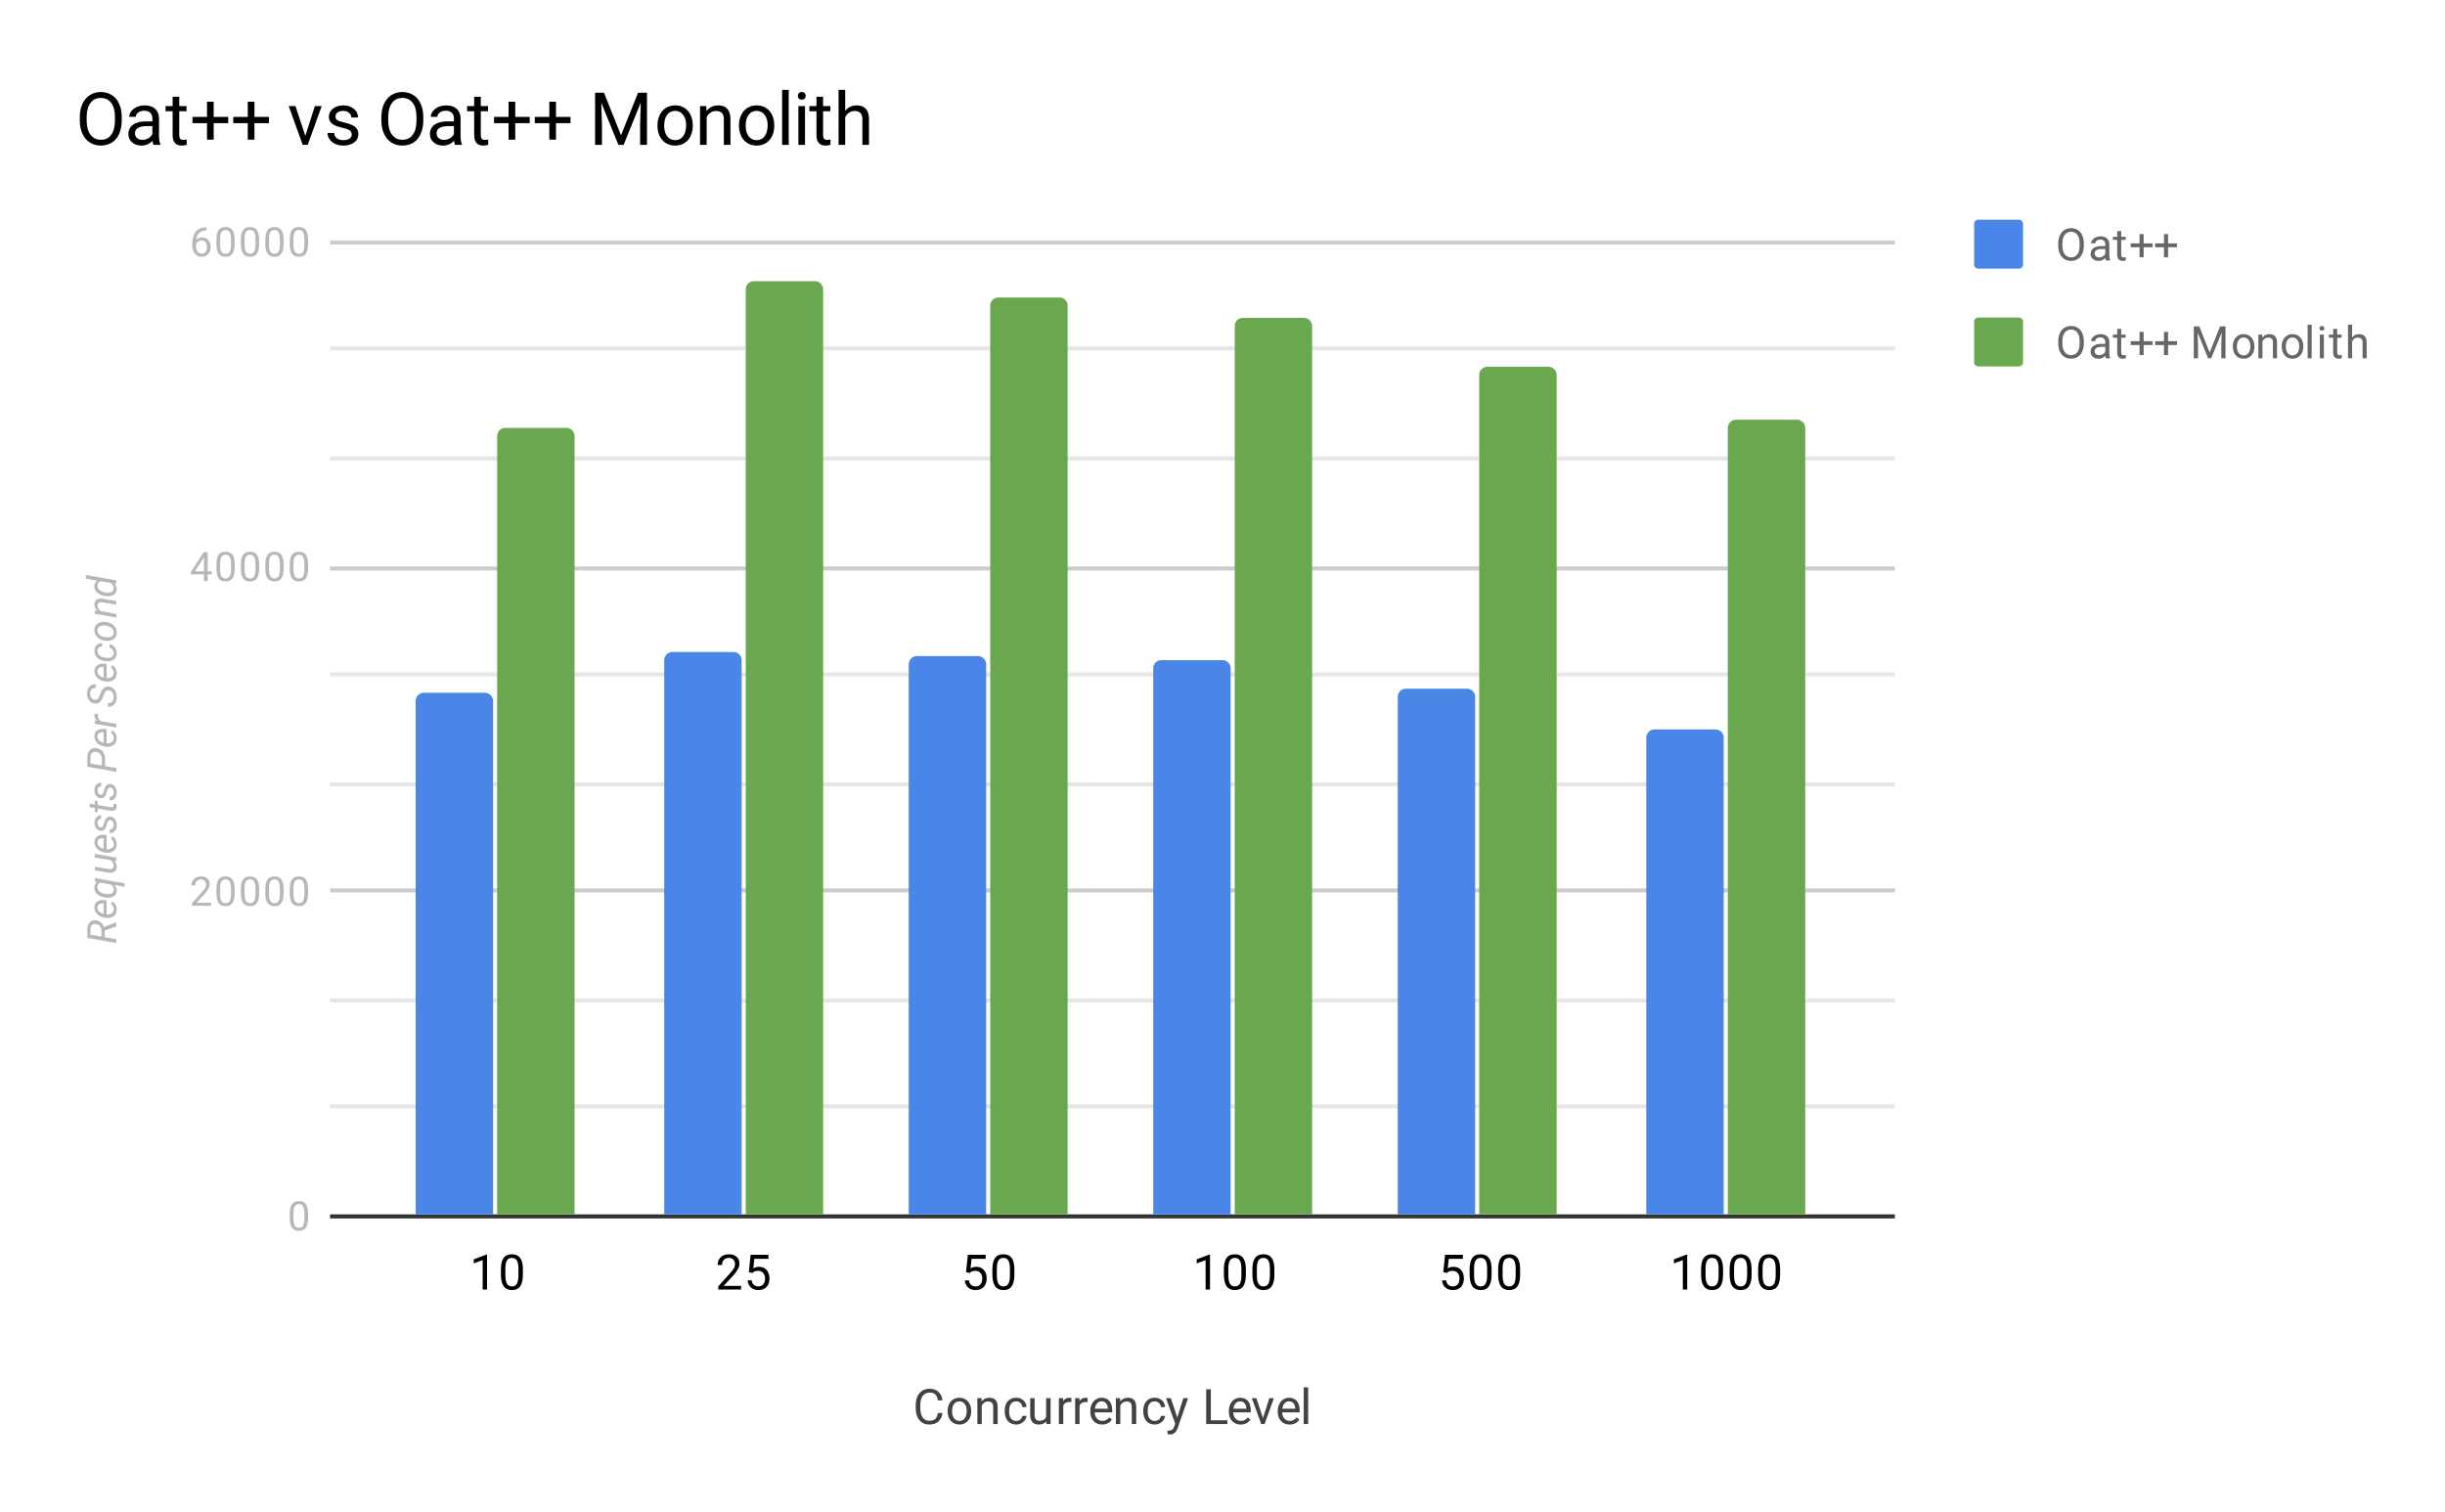 <svg version="1.1" viewBox="0.0 0.0 600.0 371.0" fill="none" stroke="none" stroke-linecap="square" stroke-miterlimit="10" width="600" height="371" xmlns:xlink="http://www.w3.org/1999/xlink" xmlns="http://www.w3.org/2000/svg"><path fill="#ffffff" d="M0 0L600.0 0L600.0 371.0L0 371.0L0 0Z" fill-rule="nonzero"/><path stroke="#333333" stroke-width="1.0" stroke-linecap="butt" d="M81.5 298.5L464.5 298.5" fill-rule="nonzero"/><path stroke="#cccccc" stroke-width="1.0" stroke-linecap="butt" d="M81.5 218.5L464.5 218.5" fill-rule="nonzero"/><path stroke="#cccccc" stroke-width="1.0" stroke-linecap="butt" d="M81.5 139.5L464.5 139.5" fill-rule="nonzero"/><path stroke="#cccccc" stroke-width="1.0" stroke-linecap="butt" d="M81.5 59.5L464.5 59.5" fill-rule="nonzero"/><path stroke="#e6e6e6" stroke-width="1.0" stroke-linecap="butt" d="M81.5 271.5L464.5 271.5" fill-rule="nonzero"/><path stroke="#e6e6e6" stroke-width="1.0" stroke-linecap="butt" d="M81.5 245.5L464.5 245.5" fill-rule="nonzero"/><path stroke="#e6e6e6" stroke-width="1.0" stroke-linecap="butt" d="M81.5 192.5L464.5 192.5" fill-rule="nonzero"/><path stroke="#e6e6e6" stroke-width="1.0" stroke-linecap="butt" d="M81.5 165.5L464.5 165.5" fill-rule="nonzero"/><path stroke="#e6e6e6" stroke-width="1.0" stroke-linecap="butt" d="M81.5 112.5L464.5 112.5" fill-rule="nonzero"/><path stroke="#e6e6e6" stroke-width="1.0" stroke-linecap="butt" d="M81.5 85.5L464.5 85.5" fill-rule="nonzero"/><clipPath id="id_0"><path d="M81.55 59.417L464.481 59.417L464.481 298.45L81.55 298.45L81.55 59.417Z" clip-rule="nonzero"/></clipPath><path stroke="#000000" stroke-width="0.0" stroke-linecap="butt" stroke-opacity="0.0" clip-path="url(#id_0)" d="M121.0 298.0L102.0 298.0L102.0 172.0C102.0 170.895 102.895 170.0 104.0 170.0L119.0 170.0C120.105 170.0 121.0 170.895 121.0 172.0Z" fill-rule="nonzero"/><path fill="#4a86e8" clip-path="url(#id_0)" d="M121.0 298.0L102.0 298.0L102.0 172.0C102.0 170.895 102.895 170.0 104.0 170.0L119.0 170.0C120.105 170.0 121.0 170.895 121.0 172.0Z" fill-rule="nonzero"/><path stroke="#000000" stroke-width="0.0" stroke-linecap="butt" stroke-opacity="0.0" clip-path="url(#id_0)" d="M182.0 298.0L163.0 298.0L163.0 162.0C163.0 160.895 163.895 160.0 165.0 160.0L180.0 160.0C181.105 160.0 182.0 160.895 182.0 162.0Z" fill-rule="nonzero"/><path fill="#4a86e8" clip-path="url(#id_0)" d="M182.0 298.0L163.0 298.0L163.0 162.0C163.0 160.895 163.895 160.0 165.0 160.0L180.0 160.0C181.105 160.0 182.0 160.895 182.0 162.0Z" fill-rule="nonzero"/><path stroke="#000000" stroke-width="0.0" stroke-linecap="butt" stroke-opacity="0.0" clip-path="url(#id_0)" d="M242.0 298.0L223.0 298.0L223.0 163.0C223.0 161.895 223.895 161.0 225.0 161.0L240.0 161.0C241.105 161.0 242.0 161.895 242.0 163.0Z" fill-rule="nonzero"/><path fill="#4a86e8" clip-path="url(#id_0)" d="M242.0 298.0L223.0 298.0L223.0 163.0C223.0 161.895 223.895 161.0 225.0 161.0L240.0 161.0C241.105 161.0 242.0 161.895 242.0 163.0Z" fill-rule="nonzero"/><path stroke="#000000" stroke-width="0.0" stroke-linecap="butt" stroke-opacity="0.0" clip-path="url(#id_0)" d="M302.0 298.0L283.0 298.0L283.0 164.0C283.0 162.895 283.895 162.0 285.0 162.0L300.0 162.0C301.105 162.0 302.0 162.895 302.0 164.0Z" fill-rule="nonzero"/><path fill="#4a86e8" clip-path="url(#id_0)" d="M302.0 298.0L283.0 298.0L283.0 164.0C283.0 162.895 283.895 162.0 285.0 162.0L300.0 162.0C301.105 162.0 302.0 162.895 302.0 164.0Z" fill-rule="nonzero"/><path stroke="#000000" stroke-width="0.0" stroke-linecap="butt" stroke-opacity="0.0" clip-path="url(#id_0)" d="M362.0 298.0L343.0 298.0L343.0 171.0C343.0 169.895 343.895 169.0 345.0 169.0L360.0 169.0C361.105 169.0 362.0 169.895 362.0 171.0Z" fill-rule="nonzero"/><path fill="#4a86e8" clip-path="url(#id_0)" d="M362.0 298.0L343.0 298.0L343.0 171.0C343.0 169.895 343.895 169.0 345.0 169.0L360.0 169.0C361.105 169.0 362.0 169.895 362.0 171.0Z" fill-rule="nonzero"/><path stroke="#000000" stroke-width="0.0" stroke-linecap="butt" stroke-opacity="0.0" clip-path="url(#id_0)" d="M423.0 298.0L404.0 298.0L404.0 181.0C404.0 179.895 404.895 179.0 406.0 179.0L421.0 179.0C422.105 179.0 423.0 179.895 423.0 181.0Z" fill-rule="nonzero"/><path fill="#4a86e8" clip-path="url(#id_0)" d="M423.0 298.0L404.0 298.0L404.0 181.0C404.0 179.895 404.895 179.0 406.0 179.0L421.0 179.0C422.105 179.0 423.0 179.895 423.0 181.0Z" fill-rule="nonzero"/><path stroke="#000000" stroke-width="0.0" stroke-linecap="butt" stroke-opacity="0.0" clip-path="url(#id_0)" d="M141.0 298.0L122.0 298.0L122.0 107.0C122.0 105.895 122.895 105.0 124.0 105.0L139.0 105.0C140.105 105.0 141.0 105.895 141.0 107.0Z" fill-rule="nonzero"/><path fill="#6aa84f" clip-path="url(#id_0)" d="M141.0 298.0L122.0 298.0L122.0 107.0C122.0 105.895 122.895 105.0 124.0 105.0L139.0 105.0C140.105 105.0 141.0 105.895 141.0 107.0Z" fill-rule="nonzero"/><path stroke="#000000" stroke-width="0.0" stroke-linecap="butt" stroke-opacity="0.0" clip-path="url(#id_0)" d="M202.0 298.0L183.0 298.0L183.0 71.0C183.0 69.895 183.895 69.0 185.0 69.0L200.0 69.0C201.105 69.0 202.0 69.895 202.0 71.0Z" fill-rule="nonzero"/><path fill="#6aa84f" clip-path="url(#id_0)" d="M202.0 298.0L183.0 298.0L183.0 71.0C183.0 69.895 183.895 69.0 185.0 69.0L200.0 69.0C201.105 69.0 202.0 69.895 202.0 71.0Z" fill-rule="nonzero"/><path stroke="#000000" stroke-width="0.0" stroke-linecap="butt" stroke-opacity="0.0" clip-path="url(#id_0)" d="M262.0 298.0L243.0 298.0L243.0 75.0C243.0 73.895 243.895 73.0 245.0 73.0L260.0 73.0C261.105 73.0 262.0 73.895 262.0 75.0Z" fill-rule="nonzero"/><path fill="#6aa84f" clip-path="url(#id_0)" d="M262.0 298.0L243.0 298.0L243.0 75.0C243.0 73.895 243.895 73.0 245.0 73.0L260.0 73.0C261.105 73.0 262.0 73.895 262.0 75.0Z" fill-rule="nonzero"/><path stroke="#000000" stroke-width="0.0" stroke-linecap="butt" stroke-opacity="0.0" clip-path="url(#id_0)" d="M322.0 298.0L303.0 298.0L303.0 80.0C303.0 78.895 303.895 78.0 305.0 78.0L320.0 78.0C321.105 78.0 322.0 78.895 322.0 80.0Z" fill-rule="nonzero"/><path fill="#6aa84f" clip-path="url(#id_0)" d="M322.0 298.0L303.0 298.0L303.0 80.0C303.0 78.895 303.895 78.0 305.0 78.0L320.0 78.0C321.105 78.0 322.0 78.895 322.0 80.0Z" fill-rule="nonzero"/><path stroke="#000000" stroke-width="0.0" stroke-linecap="butt" stroke-opacity="0.0" clip-path="url(#id_0)" d="M382.0 298.0L363.0 298.0L363.0 92.0C363.0 90.895 363.895 90.0 365.0 90.0L380.0 90.0C381.105 90.0 382.0 90.895 382.0 92.0Z" fill-rule="nonzero"/><path fill="#6aa84f" clip-path="url(#id_0)" d="M382.0 298.0L363.0 298.0L363.0 92.0C363.0 90.895 363.895 90.0 365.0 90.0L380.0 90.0C381.105 90.0 382.0 90.895 382.0 92.0Z" fill-rule="nonzero"/><path stroke="#000000" stroke-width="0.0" stroke-linecap="butt" stroke-opacity="0.0" clip-path="url(#id_0)" d="M443.0 298.0L424.0 298.0L424.0 105.0C424.0 103.895 424.895 103.0 426.0 103.0L441.0 103.0C442.105 103.0 443.0 103.895 443.0 105.0Z" fill-rule="nonzero"/><path fill="#6aa84f" clip-path="url(#id_0)" d="M443.0 298.0L424.0 298.0L424.0 105.0C424.0 103.895 424.895 103.0 426.0 103.0L441.0 103.0C442.105 103.0 443.0 103.895 443.0 105.0Z" fill-rule="nonzero"/><path fill="#424242" d="M231.281 346.747Q231.125 348.091 230.281 348.841Q229.437 349.575 228.047 349.575Q226.531 349.575 225.625 348.497Q224.719 347.403 224.719 345.575L224.719 344.762Q224.719 343.575 225.141 342.669Q225.562 341.762 226.344 341.278Q227.125 340.794 228.141 340.794Q229.5 340.794 230.312 341.559Q231.141 342.325 231.281 343.653L230.156 343.653Q230 342.637 229.516 342.184Q229.031 341.731 228.141 341.731Q227.062 341.731 226.453 342.528Q225.844 343.325 225.844 344.794L225.844 345.622Q225.844 347.012 226.422 347.841Q227 348.653 228.047 348.653Q228.984 348.653 229.484 348.231Q229.984 347.794 230.156 346.747L231.281 346.747ZM232.547 346.216Q232.547 345.294 232.906 344.544Q233.281 343.794 233.937 343.403Q234.594 342.997 235.422 342.997Q236.719 342.997 237.516 343.887Q238.328 344.778 238.328 346.278L238.328 346.356Q238.328 347.278 237.969 348.012Q237.609 348.747 236.953 349.169Q236.297 349.575 235.437 349.575Q234.156 349.575 233.344 348.684Q232.547 347.778 232.547 346.294L232.547 346.216ZM233.641 346.356Q233.641 347.403 234.125 348.044Q234.625 348.684 235.437 348.684Q236.266 348.684 236.75 348.044Q237.234 347.387 237.234 346.216Q237.234 345.184 236.734 344.544Q236.25 343.887 235.422 343.887Q234.625 343.887 234.125 344.528Q233.641 345.153 233.641 346.356ZM240.859 343.106L240.891 343.903Q241.625 342.997 242.797 342.997Q244.812 342.997 244.828 345.262L244.828 349.45L243.734 349.45L243.734 345.247Q243.734 344.575 243.422 344.247Q243.125 343.919 242.469 343.919Q241.937 343.919 241.531 344.2Q241.141 344.481 240.922 344.934L240.922 349.45L239.844 349.45L239.844 343.106L240.859 343.106ZM249.375 348.684Q249.953 348.684 250.391 348.341Q250.828 347.981 250.875 347.45L251.906 347.45Q251.875 347.997 251.516 348.497Q251.172 348.981 250.594 349.278Q250.031 349.575 249.375 349.575Q248.078 349.575 247.312 348.716Q246.562 347.841 246.562 346.341L246.562 346.153Q246.562 345.231 246.891 344.512Q247.234 343.794 247.859 343.403Q248.5 342.997 249.375 342.997Q250.437 342.997 251.141 343.637Q251.859 344.262 251.906 345.294L250.875 345.294Q250.828 344.669 250.406 344.278Q249.984 343.887 249.375 343.887Q248.547 343.887 248.094 344.481Q247.641 345.075 247.641 346.2L247.641 346.403Q247.641 347.497 248.094 348.091Q248.547 348.684 249.375 348.684ZM256.75 348.825Q256.125 349.575 254.891 349.575Q253.875 349.575 253.344 348.981Q252.812 348.387 252.812 347.231L252.812 343.106L253.891 343.106L253.891 347.2Q253.891 348.653 255.062 348.653Q256.312 348.653 256.719 347.716L256.719 343.106L257.812 343.106L257.812 349.45L256.781 349.45L256.75 348.825ZM262.906 344.075Q262.656 344.044 262.375 344.044Q261.297 344.044 260.922 344.95L260.922 349.45L259.844 349.45L259.844 343.106L260.891 343.106L260.906 343.841Q261.437 342.997 262.422 342.997Q262.734 342.997 262.906 343.075L262.906 344.075ZM266.906 344.075Q266.656 344.044 266.375 344.044Q265.297 344.044 264.922 344.95L264.922 349.45L263.844 349.45L263.844 343.106L264.891 343.106L264.906 343.841Q265.437 342.997 266.422 342.997Q266.734 342.997 266.906 343.075L266.906 344.075ZM270.469 349.575Q269.172 349.575 268.359 348.731Q267.562 347.872 267.562 346.45L267.562 346.262Q267.562 345.309 267.922 344.575Q268.281 343.825 268.922 343.419Q269.578 342.997 270.328 342.997Q271.562 342.997 272.25 343.809Q272.937 344.622 272.937 346.137L272.937 346.591L268.641 346.591Q268.672 347.528 269.187 348.106Q269.719 348.684 270.531 348.684Q271.094 348.684 271.484 348.45Q271.891 348.216 272.203 347.825L272.859 348.341Q272.062 349.575 270.469 349.575ZM270.328 343.887Q269.672 343.887 269.219 344.372Q268.781 344.841 268.687 345.7L271.859 345.7L271.859 345.622Q271.812 344.794 271.406 344.341Q271.016 343.887 270.328 343.887ZM274.859 343.106L274.891 343.903Q275.625 342.997 276.797 342.997Q278.812 342.997 278.828 345.262L278.828 349.45L277.734 349.45L277.734 345.247Q277.734 344.575 277.422 344.247Q277.125 343.919 276.469 343.919Q275.937 343.919 275.531 344.2Q275.141 344.481 274.922 344.934L274.922 349.45L273.844 349.45L273.844 343.106L274.859 343.106ZM283.375 348.684Q283.953 348.684 284.391 348.341Q284.828 347.981 284.875 347.45L285.906 347.45Q285.875 347.997 285.516 348.497Q285.172 348.981 284.594 349.278Q284.031 349.575 283.375 349.575Q282.078 349.575 281.312 348.716Q280.562 347.841 280.562 346.341L280.562 346.153Q280.562 345.231 280.891 344.512Q281.234 343.794 281.859 343.403Q282.5 342.997 283.375 342.997Q284.437 342.997 285.141 343.637Q285.859 344.262 285.906 345.294L284.875 345.294Q284.828 344.669 284.406 344.278Q283.984 343.887 283.375 343.887Q282.547 343.887 282.094 344.481Q281.641 345.075 281.641 346.2L281.641 346.403Q281.641 347.497 282.094 348.091Q282.547 348.684 283.375 348.684ZM288.906 347.856L290.391 343.106L291.547 343.106L289 350.434Q288.406 352.012 287.125 352.012L286.906 351.997L286.516 351.919L286.516 351.044L286.797 351.059Q287.359 351.059 287.656 350.841Q287.969 350.622 288.172 350.028L288.406 349.372L286.141 343.106L287.328 343.106L288.906 347.856ZM297.141 348.528L301.187 348.528L301.187 349.45L296 349.45L296 340.919L297.141 340.919L297.141 348.528ZM304.469 349.575Q303.172 349.575 302.359 348.731Q301.562 347.872 301.562 346.45L301.562 346.262Q301.562 345.309 301.922 344.575Q302.281 343.825 302.922 343.419Q303.578 342.997 304.328 342.997Q305.562 342.997 306.25 343.809Q306.937 344.622 306.937 346.137L306.937 346.591L302.641 346.591Q302.672 347.528 303.187 348.106Q303.719 348.684 304.531 348.684Q305.094 348.684 305.484 348.45Q305.891 348.216 306.203 347.825L306.859 348.341Q306.062 349.575 304.469 349.575ZM304.328 343.887Q303.672 343.887 303.219 344.372Q302.781 344.841 302.687 345.7L305.859 345.7L305.859 345.622Q305.812 344.794 305.406 344.341Q305.016 343.887 304.328 343.887ZM309.922 347.981L311.5 343.106L312.609 343.106L310.328 349.45L309.5 349.45L307.203 343.106L308.312 343.106L309.922 347.981ZM316.469 349.575Q315.172 349.575 314.359 348.731Q313.562 347.872 313.562 346.45L313.562 346.262Q313.562 345.309 313.922 344.575Q314.281 343.825 314.922 343.419Q315.578 342.997 316.328 342.997Q317.562 342.997 318.25 343.809Q318.937 344.622 318.937 346.137L318.937 346.591L314.641 346.591Q314.672 347.528 315.187 348.106Q315.719 348.684 316.531 348.684Q317.094 348.684 317.484 348.45Q317.891 348.216 318.203 347.825L318.859 348.341Q318.062 349.575 316.469 349.575ZM316.328 343.887Q315.672 343.887 315.219 344.372Q314.781 344.841 314.687 345.7L317.859 345.7L317.859 345.622Q317.812 344.794 317.406 344.341Q317.016 343.887 316.328 343.887ZM321.016 349.45L319.937 349.45L319.937 340.45L321.016 340.45L321.016 349.45Z" fill-rule="nonzero"/><path fill="#b7b7b7" d="M25.675 228.34L25.675 229.98L28.55 230.48L28.55 231.402L21.441 230.168L21.441 228.027Q21.456 226.902 22.019 226.324Q22.566 225.73 23.534 225.824Q24.206 225.886 24.722 226.324Q25.222 226.746 25.488 227.465L28.488 226.355L28.55 226.371L28.55 227.34L25.675 228.34ZM24.909 229.84L24.909 228.496Q24.909 227.793 24.534 227.308Q24.159 226.824 23.534 226.746Q22.925 226.668 22.581 226.996Q22.238 227.308 22.222 227.965L22.206 229.371L24.909 229.84ZM28.644 223.246Q28.628 224.23 27.925 224.793Q27.206 225.34 26.113 225.261L25.894 225.23Q25.113 225.152 24.472 224.777Q23.816 224.386 23.488 223.84Q23.159 223.277 23.175 222.636Q23.191 221.824 23.722 221.371Q24.238 220.902 25.128 220.855Q25.441 220.84 25.769 220.871L26.159 220.933L26.159 224.386Q26.878 224.465 27.394 224.152Q27.894 223.824 27.909 223.168Q27.925 222.386 27.206 221.73L27.644 221.215Q28.113 221.558 28.394 222.09Q28.659 222.605 28.644 223.246ZM23.909 222.683Q23.894 223.23 24.284 223.636Q24.659 224.043 25.425 224.293L25.425 221.715L25.347 221.699Q24.738 221.621 24.331 221.902Q23.925 222.168 23.909 222.683ZM23.159 217.824Q23.191 216.933 23.8 216.465L23.269 216.308L23.269 215.48L30.581 216.761L30.581 217.636L28.066 217.152Q28.675 217.793 28.644 218.636Q28.644 219.371 28.097 219.824Q27.534 220.261 26.597 220.293Q25.988 220.324 25.316 220.152Q24.644 219.98 24.144 219.652Q23.644 219.308 23.394 218.84Q23.144 218.371 23.159 217.824ZM26.003 219.386L26.409 219.418Q27.113 219.433 27.519 219.168Q27.909 218.886 27.909 218.371Q27.941 217.636 27.206 217.058L24.597 216.59Q23.925 216.918 23.909 217.652Q23.894 218.324 24.425 218.777Q24.941 219.23 26.003 219.386ZM28.034 211.183Q28.675 211.793 28.644 212.761Q28.628 213.511 28.113 213.886Q27.581 214.246 26.675 214.152L23.269 213.574L23.269 212.699L26.691 213.261Q26.909 213.293 27.113 213.277Q27.472 213.246 27.675 213.074Q27.863 212.886 27.878 212.543Q27.909 211.605 27.113 211.09L23.269 210.418L23.269 209.543L28.55 210.449L28.55 211.293L28.034 211.183ZM28.644 207.246Q28.628 208.23 27.925 208.793Q27.206 209.34 26.113 209.261L25.894 209.23Q25.113 209.152 24.472 208.777Q23.816 208.386 23.488 207.84Q23.159 207.277 23.175 206.636Q23.191 205.824 23.722 205.371Q24.238 204.902 25.128 204.855Q25.441 204.84 25.769 204.871L26.159 204.933L26.159 208.386Q26.878 208.465 27.394 208.152Q27.894 207.824 27.909 207.168Q27.925 206.386 27.206 205.73L27.644 205.215Q28.113 205.558 28.394 206.09Q28.659 206.605 28.644 207.246ZM23.909 206.683Q23.894 207.23 24.284 207.636Q24.659 208.043 25.425 208.293L25.425 205.715L25.347 205.699Q24.738 205.621 24.331 205.902Q23.925 206.168 23.909 206.683ZM27.113 201.261Q26.566 201.183 26.347 201.855L26.081 202.777Q25.675 203.933 24.753 203.902Q24.05 203.871 23.613 203.277Q23.159 202.668 23.175 201.84Q23.175 201.043 23.644 200.543Q24.097 200.043 24.831 200.058L24.816 200.949Q24.425 200.933 24.175 201.199Q23.925 201.449 23.909 201.886Q23.909 202.34 24.144 202.668Q24.363 202.98 24.722 203.027Q25.175 203.09 25.378 202.465L25.503 202.027Q25.738 201.121 26.113 200.746Q26.488 200.355 27.05 200.386Q27.55 200.418 27.909 200.715Q28.269 200.996 28.472 201.496Q28.659 201.98 28.644 202.527Q28.644 203.371 28.159 203.918Q27.675 204.465 26.925 204.433L26.925 203.558Q27.363 203.558 27.644 203.277Q27.909 202.996 27.909 202.496Q27.909 202.011 27.706 201.668Q27.488 201.308 27.113 201.261ZM21.988 197.199L23.269 197.418L23.269 196.465L23.972 196.59L23.972 197.543L27.253 198.09Q27.378 198.105 27.488 198.09Q27.863 198.058 27.863 197.683Q27.863 197.527 27.816 197.246L28.55 197.324Q28.644 197.636 28.644 197.965Q28.628 198.496 28.253 198.761Q27.878 199.011 27.238 198.965L23.972 198.418L23.972 199.355L23.269 199.23L23.269 198.308L21.988 198.074L21.988 197.199ZM27.113 193.261Q26.566 193.183 26.347 193.855L26.081 194.777Q25.675 195.933 24.753 195.902Q24.05 195.871 23.613 195.277Q23.159 194.668 23.175 193.84Q23.175 193.043 23.644 192.543Q24.097 192.043 24.831 192.058L24.816 192.949Q24.425 192.933 24.175 193.199Q23.925 193.449 23.909 193.886Q23.909 194.34 24.144 194.668Q24.363 194.98 24.722 195.027Q25.175 195.09 25.378 194.465L25.503 194.027Q25.738 193.121 26.113 192.746Q26.488 192.355 27.05 192.386Q27.55 192.418 27.909 192.715Q28.269 192.996 28.472 193.496Q28.659 193.98 28.644 194.527Q28.644 195.371 28.159 195.918Q27.675 196.465 26.925 196.433L26.925 195.558Q27.363 195.558 27.644 195.277Q27.909 194.996 27.909 194.496Q27.909 194.011 27.706 193.668Q27.488 193.308 27.113 193.261ZM25.769 187.996L28.55 188.48L28.55 189.402L21.441 188.152L21.441 185.793Q21.441 184.683 22.034 184.09Q22.613 183.496 23.581 183.574Q24.597 183.668 25.191 184.402Q25.769 185.121 25.769 186.308L25.769 187.996ZM25.003 187.855L25.003 186.277Q25.003 185.527 24.628 185.058Q24.253 184.574 23.581 184.496Q22.988 184.418 22.613 184.746Q22.238 185.074 22.222 185.699L22.206 187.371L25.003 187.855ZM28.644 181.246Q28.628 182.23 27.925 182.793Q27.206 183.34 26.113 183.261L25.894 183.23Q25.113 183.152 24.472 182.777Q23.816 182.386 23.488 181.84Q23.159 181.277 23.175 180.636Q23.191 179.824 23.722 179.371Q24.238 178.902 25.128 178.855Q25.441 178.84 25.769 178.871L26.159 178.933L26.159 182.386Q26.878 182.465 27.394 182.152Q27.894 181.824 27.909 181.168Q27.925 180.386 27.206 179.73L27.644 179.215Q28.113 179.558 28.394 180.09Q28.659 180.605 28.644 181.246ZM23.909 180.683Q23.894 181.23 24.284 181.636Q24.659 182.043 25.425 182.293L25.425 179.715L25.347 179.699Q24.738 179.621 24.331 179.902Q23.925 180.168 23.909 180.683ZM24.066 175.246L24.034 175.668Q24.034 176.511 24.8 176.996L28.55 177.652L28.55 178.527L23.269 177.621L23.269 176.761L23.878 176.886Q23.144 176.324 23.159 175.574Q23.159 175.402 23.238 175.152L24.066 175.246ZM26.722 169.402Q25.941 169.293 25.581 170.215L25.269 171.058L25.144 171.34Q24.503 172.761 23.316 172.668Q22.722 172.621 22.269 172.277Q21.816 171.918 21.581 171.324Q21.331 170.73 21.347 170.074Q21.363 169.418 21.644 168.918Q21.909 168.418 22.394 168.152Q22.878 167.886 23.503 167.918L23.503 168.84Q22.847 168.793 22.488 169.136Q22.128 169.48 22.113 170.105Q22.097 170.777 22.425 171.23Q22.753 171.683 23.3 171.746Q24.034 171.84 24.409 170.855L24.675 170.121L24.831 169.761Q25.456 168.386 26.706 168.48Q27.316 168.543 27.753 168.902Q28.191 169.246 28.425 169.855Q28.659 170.449 28.644 171.136Q28.644 171.808 28.363 172.371Q28.081 172.918 27.597 173.215Q27.097 173.496 26.488 173.465L26.488 172.543Q27.128 172.59 27.503 172.199Q27.878 171.808 27.894 171.105Q27.894 170.386 27.581 169.933Q27.253 169.48 26.722 169.402ZM28.644 165.246Q28.628 166.23 27.925 166.793Q27.206 167.34 26.113 167.261L25.894 167.23Q25.113 167.152 24.472 166.777Q23.816 166.386 23.488 165.84Q23.159 165.277 23.175 164.636Q23.191 163.824 23.722 163.371Q24.238 162.902 25.128 162.855Q25.441 162.84 25.769 162.871L26.159 162.933L26.159 166.386Q26.878 166.465 27.394 166.152Q27.894 165.824 27.909 165.168Q27.925 164.386 27.206 163.73L27.644 163.215Q28.113 163.558 28.394 164.09Q28.659 164.605 28.644 165.246ZM23.909 164.683Q23.894 165.23 24.284 165.636Q24.659 166.043 25.425 166.293L25.425 163.715L25.347 163.699Q24.738 163.621 24.331 163.902Q23.925 164.168 23.909 164.683ZM27.909 160.293Q27.925 159.824 27.644 159.449Q27.347 159.058 26.894 158.949L26.878 158.105Q27.378 158.183 27.8 158.511Q28.206 158.84 28.441 159.34Q28.659 159.824 28.644 160.34Q28.644 160.996 28.316 161.465Q27.972 161.918 27.378 162.136Q26.769 162.34 26.019 162.277L25.784 162.246Q25.019 162.152 24.425 161.808Q23.816 161.449 23.488 160.886Q23.144 160.324 23.175 159.636Q23.191 158.808 23.738 158.308Q24.269 157.808 25.081 157.808L25.081 158.636Q24.566 158.652 24.253 158.933Q23.925 159.199 23.909 159.668Q23.894 160.371 24.425 160.824Q24.941 161.277 25.894 161.386L26.019 161.402Q26.331 161.433 26.659 161.418Q27.238 161.386 27.566 161.105Q27.894 160.808 27.909 160.293ZM23.175 154.59Q23.175 153.933 23.534 153.465Q23.878 152.98 24.503 152.761Q25.113 152.527 25.847 152.605L25.956 152.621Q26.722 152.715 27.347 153.074Q27.972 153.433 28.331 154.027Q28.675 154.605 28.644 155.293Q28.644 155.949 28.3 156.433Q27.941 156.902 27.331 157.121Q26.722 157.34 26.003 157.277Q25.175 157.215 24.519 156.84Q23.863 156.465 23.503 155.886Q23.144 155.293 23.175 154.59ZM26.003 156.386Q26.316 156.433 26.644 156.386Q27.222 156.34 27.566 156.058Q27.894 155.761 27.909 155.261Q27.925 154.824 27.706 154.449Q27.472 154.074 27.003 153.824Q26.534 153.574 25.956 153.496Q25.503 153.465 25.206 153.48Q24.613 153.543 24.269 153.84Q23.925 154.136 23.909 154.636Q23.894 155.308 24.441 155.793Q24.988 156.277 25.894 156.386L26.003 156.386ZM23.269 149.777L23.925 149.902Q23.144 149.199 23.175 148.277Q23.191 147.543 23.691 147.183Q24.191 146.824 25.081 146.918L28.55 147.496L28.55 148.371L25.066 147.793Q24.831 147.761 24.628 147.793Q23.941 147.871 23.925 148.59Q23.909 149.386 24.784 149.996L28.55 150.652L28.55 151.527L23.269 150.621L23.269 149.777ZM25.894 146.277Q25.097 146.183 24.456 145.84Q23.8 145.48 23.472 144.98Q23.144 144.465 23.159 143.855Q23.191 142.98 23.816 142.496L21.05 141.996L21.05 141.105L28.55 142.418L28.55 143.215L27.988 143.121Q28.675 143.746 28.644 144.668Q28.628 145.402 28.081 145.84Q27.519 146.261 26.581 146.308Q26.3 146.324 25.894 146.277ZM26.409 145.433Q27.097 145.449 27.488 145.183Q27.878 144.918 27.878 144.402Q27.925 143.636 27.113 143.043L24.675 142.621Q23.956 142.918 23.925 143.683Q23.909 144.215 24.253 144.621Q24.581 145.011 25.175 145.215Q25.769 145.418 26.409 145.433Z" fill-rule="nonzero"/><path fill="#b7b7b7" d="M75.597 298.919Q75.597 300.497 75.05 301.278Q74.519 302.044 73.362 302.044Q72.222 302.044 71.675 301.294Q71.128 300.544 71.112 299.044L71.112 297.841Q71.112 296.262 71.644 295.512Q72.191 294.747 73.347 294.747Q74.503 294.747 75.034 295.481Q75.581 296.216 75.597 297.747L75.597 298.919ZM74.691 297.684Q74.691 296.528 74.362 296.012Q74.05 295.481 73.347 295.481Q72.659 295.481 72.331 296.012Q72.019 296.528 72.019 297.606L72.019 299.059Q72.019 300.216 72.347 300.762Q72.691 301.309 73.362 301.309Q74.034 301.309 74.347 300.794Q74.675 300.278 74.691 299.169L74.691 297.684Z" fill-rule="nonzero"/><path fill="#b7b7b7" d="M51.8 222.272L47.144 222.272L47.144 221.616L49.597 218.882Q50.144 218.272 50.347 217.882Q50.566 217.491 50.566 217.069Q50.566 216.522 50.222 216.163Q49.894 215.803 49.331 215.803Q48.659 215.803 48.284 216.194Q47.909 216.569 47.909 217.257L47.003 217.257Q47.003 216.272 47.628 215.678Q48.269 215.069 49.331 215.069Q50.316 215.069 50.894 215.585Q51.472 216.1 51.472 216.975Q51.472 218.022 50.128 219.475L48.237 221.538L51.8 221.538L51.8 222.272ZM57.597 219.241Q57.597 220.819 57.05 221.6Q56.519 222.366 55.362 222.366Q54.222 222.366 53.675 221.616Q53.128 220.866 53.112 219.366L53.112 218.163Q53.112 216.585 53.644 215.835Q54.191 215.069 55.347 215.069Q56.503 215.069 57.034 215.803Q57.581 216.538 57.597 218.069L57.597 219.241ZM56.691 218.007Q56.691 216.85 56.362 216.335Q56.05 215.803 55.347 215.803Q54.659 215.803 54.331 216.335Q54.019 216.85 54.019 217.928L54.019 219.382Q54.019 220.538 54.347 221.085Q54.691 221.632 55.362 221.632Q56.034 221.632 56.347 221.116Q56.675 220.6 56.691 219.491L56.691 218.007ZM63.597 219.241Q63.597 220.819 63.05 221.6Q62.519 222.366 61.362 222.366Q60.222 222.366 59.675 221.616Q59.128 220.866 59.112 219.366L59.112 218.163Q59.112 216.585 59.644 215.835Q60.191 215.069 61.347 215.069Q62.503 215.069 63.034 215.803Q63.581 216.538 63.597 218.069L63.597 219.241ZM62.691 218.007Q62.691 216.85 62.362 216.335Q62.05 215.803 61.347 215.803Q60.659 215.803 60.331 216.335Q60.019 216.85 60.019 217.928L60.019 219.382Q60.019 220.538 60.347 221.085Q60.691 221.632 61.362 221.632Q62.034 221.632 62.347 221.116Q62.675 220.6 62.691 219.491L62.691 218.007ZM69.597 219.241Q69.597 220.819 69.05 221.6Q68.519 222.366 67.362 222.366Q66.222 222.366 65.675 221.616Q65.128 220.866 65.112 219.366L65.112 218.163Q65.112 216.585 65.644 215.835Q66.191 215.069 67.347 215.069Q68.503 215.069 69.034 215.803Q69.581 216.538 69.597 218.069L69.597 219.241ZM68.691 218.007Q68.691 216.85 68.362 216.335Q68.05 215.803 67.347 215.803Q66.659 215.803 66.331 216.335Q66.019 216.85 66.019 217.928L66.019 219.382Q66.019 220.538 66.347 221.085Q66.691 221.632 67.362 221.632Q68.034 221.632 68.347 221.116Q68.675 220.6 68.691 219.491L68.691 218.007ZM75.597 219.241Q75.597 220.819 75.05 221.6Q74.519 222.366 73.362 222.366Q72.222 222.366 71.675 221.616Q71.128 220.866 71.112 219.366L71.112 218.163Q71.112 216.585 71.644 215.835Q72.191 215.069 73.347 215.069Q74.503 215.069 75.034 215.803Q75.581 216.538 75.597 218.069L75.597 219.241ZM74.691 218.007Q74.691 216.85 74.362 216.335Q74.05 215.803 73.347 215.803Q72.659 215.803 72.331 216.335Q72.019 216.85 72.019 217.928L72.019 219.382Q72.019 220.538 72.347 221.085Q72.691 221.632 73.362 221.632Q74.034 221.632 74.347 221.116Q74.675 220.6 74.691 219.491L74.691 218.007Z" fill-rule="nonzero"/><path fill="#b7b7b7" d="M50.956 140.204L51.941 140.204L51.941 140.938L50.956 140.938L50.956 142.594L50.05 142.594L50.05 140.938L46.816 140.938L46.816 140.407L49.987 135.485L50.956 135.485L50.956 140.204ZM47.831 140.204L50.05 140.204L50.05 136.719L49.941 136.923L47.831 140.204ZM57.597 139.563Q57.597 141.141 57.05 141.923Q56.519 142.688 55.362 142.688Q54.222 142.688 53.675 141.938Q53.128 141.188 53.112 139.688L53.112 138.485Q53.112 136.907 53.644 136.157Q54.191 135.391 55.347 135.391Q56.503 135.391 57.034 136.126Q57.581 136.86 57.597 138.391L57.597 139.563ZM56.691 138.329Q56.691 137.173 56.362 136.657Q56.05 136.126 55.347 136.126Q54.659 136.126 54.331 136.657Q54.019 137.173 54.019 138.251L54.019 139.704Q54.019 140.86 54.347 141.407Q54.691 141.954 55.362 141.954Q56.034 141.954 56.347 141.438Q56.675 140.923 56.691 139.813L56.691 138.329ZM63.597 139.563Q63.597 141.141 63.05 141.923Q62.519 142.688 61.362 142.688Q60.222 142.688 59.675 141.938Q59.128 141.188 59.112 139.688L59.112 138.485Q59.112 136.907 59.644 136.157Q60.191 135.391 61.347 135.391Q62.503 135.391 63.034 136.126Q63.581 136.86 63.597 138.391L63.597 139.563ZM62.691 138.329Q62.691 137.173 62.362 136.657Q62.05 136.126 61.347 136.126Q60.659 136.126 60.331 136.657Q60.019 137.173 60.019 138.251L60.019 139.704Q60.019 140.86 60.347 141.407Q60.691 141.954 61.362 141.954Q62.034 141.954 62.347 141.438Q62.675 140.923 62.691 139.813L62.691 138.329ZM69.597 139.563Q69.597 141.141 69.05 141.923Q68.519 142.688 67.362 142.688Q66.222 142.688 65.675 141.938Q65.128 141.188 65.112 139.688L65.112 138.485Q65.112 136.907 65.644 136.157Q66.191 135.391 67.347 135.391Q68.503 135.391 69.034 136.126Q69.581 136.86 69.597 138.391L69.597 139.563ZM68.691 138.329Q68.691 137.173 68.362 136.657Q68.05 136.126 67.347 136.126Q66.659 136.126 66.331 136.657Q66.019 137.173 66.019 138.251L66.019 139.704Q66.019 140.86 66.347 141.407Q66.691 141.954 67.362 141.954Q68.034 141.954 68.347 141.438Q68.675 140.923 68.691 139.813L68.691 138.329ZM75.597 139.563Q75.597 141.141 75.05 141.923Q74.519 142.688 73.362 142.688Q72.222 142.688 71.675 141.938Q71.128 141.188 71.112 139.688L71.112 138.485Q71.112 136.907 71.644 136.157Q72.191 135.391 73.347 135.391Q74.503 135.391 75.034 136.126Q75.581 136.86 75.597 138.391L75.597 139.563ZM74.691 138.329Q74.691 137.173 74.362 136.657Q74.05 136.126 73.347 136.126Q72.659 136.126 72.331 136.657Q72.019 137.173 72.019 138.251L72.019 139.704Q72.019 140.86 72.347 141.407Q72.691 141.954 73.362 141.954Q74.034 141.954 74.347 141.438Q74.675 140.923 74.691 139.813L74.691 138.329Z" fill-rule="nonzero"/><path fill="#b7b7b7" d="M50.691 55.807L50.691 56.573L50.519 56.573Q49.472 56.589 48.847 57.198Q48.222 57.792 48.112 58.901Q48.675 58.26 49.644 58.26Q50.581 58.26 51.128 58.917Q51.691 59.557 51.691 60.604Q51.691 61.698 51.081 62.354Q50.487 63.01 49.487 63.01Q48.472 63.01 47.831 62.229Q47.191 61.448 47.191 60.214L47.191 59.87Q47.191 57.901 48.019 56.87Q48.862 55.823 50.519 55.807L50.691 55.807ZM49.503 59.01Q49.034 59.01 48.644 59.292Q48.253 59.557 48.097 59.979L48.097 60.307Q48.097 61.198 48.487 61.729Q48.894 62.26 49.487 62.26Q50.097 62.26 50.441 61.823Q50.8 61.37 50.8 60.635Q50.8 59.901 50.441 59.464Q50.081 59.01 49.503 59.01ZM57.597 59.885Q57.597 61.464 57.05 62.245Q56.519 63.01 55.362 63.01Q54.222 63.01 53.675 62.26Q53.128 61.51 53.112 60.01L53.112 58.807Q53.112 57.229 53.644 56.479Q54.191 55.714 55.347 55.714Q56.503 55.714 57.034 56.448Q57.581 57.182 57.597 58.714L57.597 59.885ZM56.691 58.651Q56.691 57.495 56.362 56.979Q56.05 56.448 55.347 56.448Q54.659 56.448 54.331 56.979Q54.019 57.495 54.019 58.573L54.019 60.026Q54.019 61.182 54.347 61.729Q54.691 62.276 55.362 62.276Q56.034 62.276 56.347 61.76Q56.675 61.245 56.691 60.135L56.691 58.651ZM63.597 59.885Q63.597 61.464 63.05 62.245Q62.519 63.01 61.362 63.01Q60.222 63.01 59.675 62.26Q59.128 61.51 59.112 60.01L59.112 58.807Q59.112 57.229 59.644 56.479Q60.191 55.714 61.347 55.714Q62.503 55.714 63.034 56.448Q63.581 57.182 63.597 58.714L63.597 59.885ZM62.691 58.651Q62.691 57.495 62.362 56.979Q62.05 56.448 61.347 56.448Q60.659 56.448 60.331 56.979Q60.019 57.495 60.019 58.573L60.019 60.026Q60.019 61.182 60.347 61.729Q60.691 62.276 61.362 62.276Q62.034 62.276 62.347 61.76Q62.675 61.245 62.691 60.135L62.691 58.651ZM69.597 59.885Q69.597 61.464 69.05 62.245Q68.519 63.01 67.362 63.01Q66.222 63.01 65.675 62.26Q65.128 61.51 65.112 60.01L65.112 58.807Q65.112 57.229 65.644 56.479Q66.191 55.714 67.347 55.714Q68.503 55.714 69.034 56.448Q69.581 57.182 69.597 58.714L69.597 59.885ZM68.691 58.651Q68.691 57.495 68.362 56.979Q68.05 56.448 67.347 56.448Q66.659 56.448 66.331 56.979Q66.019 57.495 66.019 58.573L66.019 60.026Q66.019 61.182 66.347 61.729Q66.691 62.276 67.362 62.276Q68.034 62.276 68.347 61.76Q68.675 61.245 68.691 60.135L68.691 58.651ZM75.597 59.885Q75.597 61.464 75.05 62.245Q74.519 63.01 73.362 63.01Q72.222 63.01 71.675 62.26Q71.128 61.51 71.112 60.01L71.112 58.807Q71.112 57.229 71.644 56.479Q72.191 55.714 73.347 55.714Q74.503 55.714 75.034 56.448Q75.581 57.182 75.597 58.714L75.597 59.885ZM74.691 58.651Q74.691 57.495 74.362 56.979Q74.05 56.448 73.347 56.448Q72.659 56.448 72.331 56.979Q72.019 57.495 72.019 58.573L72.019 60.026Q72.019 61.182 72.347 61.729Q72.691 62.276 73.362 62.276Q74.034 62.276 74.347 61.76Q74.675 61.245 74.691 60.135L74.691 58.651Z" fill-rule="nonzero"/><path fill="#000000" d="M119.521 316.45L118.443 316.45L118.443 309.231L116.255 310.028L116.255 309.044L119.365 307.872L119.521 307.872L119.521 316.45ZM128.318 312.809Q128.318 314.716 127.662 315.653Q127.021 316.575 125.63 316.575Q124.271 316.575 123.615 315.669Q122.958 314.762 122.927 312.95L122.927 311.512Q122.927 309.622 123.568 308.716Q124.224 307.794 125.615 307.794Q126.99 307.794 127.646 308.684Q128.302 309.559 128.318 311.403L128.318 312.809ZM127.224 311.325Q127.224 309.95 126.833 309.325Q126.458 308.684 125.615 308.684Q124.787 308.684 124.396 309.325Q124.021 309.95 124.021 311.247L124.021 312.981Q124.021 314.356 124.412 315.028Q124.818 315.684 125.63 315.684Q126.427 315.684 126.818 315.059Q127.208 314.434 127.224 313.106L127.224 311.325Z" fill-rule="nonzero"/><path fill="#000000" d="M181.856 316.45L176.263 316.45L176.263 315.669L179.216 312.387Q179.872 311.637 180.122 311.184Q180.372 310.716 180.372 310.216Q180.372 309.544 179.966 309.122Q179.575 308.684 178.888 308.684Q178.091 308.684 177.638 309.153Q177.184 309.606 177.184 310.434L176.106 310.434Q176.106 309.247 176.856 308.528Q177.622 307.794 178.888 307.794Q180.091 307.794 180.778 308.419Q181.466 309.044 181.466 310.091Q181.466 311.341 179.856 313.091L177.575 315.559L181.856 315.559L181.856 316.45ZM183.763 312.169L184.2 307.919L188.575 307.919L188.575 308.919L185.122 308.919L184.856 311.247Q185.497 310.872 186.294 310.872Q187.45 310.872 188.138 311.653Q188.825 312.419 188.825 313.731Q188.825 315.044 188.106 315.809Q187.403 316.575 186.122 316.575Q184.997 316.575 184.278 315.95Q183.559 315.309 183.466 314.2L184.481 314.2Q184.591 314.934 185.013 315.309Q185.434 315.684 186.122 315.684Q186.872 315.684 187.309 315.169Q187.747 314.653 187.747 313.747Q187.747 312.887 187.278 312.372Q186.809 311.856 186.028 311.856Q185.325 311.856 184.919 312.153L184.638 312.387L183.763 312.169Z" fill-rule="nonzero"/><path fill="#000000" d="M237.067 312.169L237.504 307.919L241.879 307.919L241.879 308.919L238.426 308.919L238.16 311.247Q238.801 310.872 239.598 310.872Q240.754 310.872 241.442 311.653Q242.129 312.419 242.129 313.731Q242.129 315.044 241.41 315.809Q240.707 316.575 239.426 316.575Q238.301 316.575 237.582 315.95Q236.863 315.309 236.77 314.2L237.785 314.2Q237.895 314.934 238.317 315.309Q238.738 315.684 239.426 315.684Q240.176 315.684 240.613 315.169Q241.051 314.653 241.051 313.747Q241.051 312.887 240.582 312.372Q240.113 311.856 239.332 311.856Q238.629 311.856 238.223 312.153L237.942 312.387L237.067 312.169ZM248.926 312.809Q248.926 314.716 248.27 315.653Q247.629 316.575 246.238 316.575Q244.879 316.575 244.223 315.669Q243.567 314.762 243.535 312.95L243.535 311.512Q243.535 309.622 244.176 308.716Q244.832 307.794 246.223 307.794Q247.598 307.794 248.254 308.684Q248.91 309.559 248.926 311.403L248.926 312.809ZM247.832 311.325Q247.832 309.95 247.442 309.325Q247.067 308.684 246.223 308.684Q245.395 308.684 245.004 309.325Q244.629 309.95 244.629 311.247L244.629 312.981Q244.629 314.356 245.02 315.028Q245.426 315.684 246.238 315.684Q247.035 315.684 247.426 315.059Q247.817 314.434 247.832 313.106L247.832 311.325Z" fill-rule="nonzero"/><path fill="#000000" d="M296.933 316.45L295.855 316.45L295.855 309.231L293.668 310.028L293.668 309.044L296.777 307.872L296.933 307.872L296.933 316.45ZM305.73 312.809Q305.73 314.716 305.074 315.653Q304.433 316.575 303.043 316.575Q301.683 316.575 301.027 315.669Q300.371 314.762 300.339 312.95L300.339 311.512Q300.339 309.622 300.98 308.716Q301.636 307.794 303.027 307.794Q304.402 307.794 305.058 308.684Q305.714 309.559 305.73 311.403L305.73 312.809ZM304.636 311.325Q304.636 309.95 304.246 309.325Q303.871 308.684 303.027 308.684Q302.199 308.684 301.808 309.325Q301.433 309.95 301.433 311.247L301.433 312.981Q301.433 314.356 301.824 315.028Q302.23 315.684 303.043 315.684Q303.839 315.684 304.23 315.059Q304.621 314.434 304.636 313.106L304.636 311.325ZM312.73 312.809Q312.73 314.716 312.074 315.653Q311.433 316.575 310.043 316.575Q308.683 316.575 308.027 315.669Q307.371 314.762 307.339 312.95L307.339 311.512Q307.339 309.622 307.98 308.716Q308.636 307.794 310.027 307.794Q311.402 307.794 312.058 308.684Q312.714 309.559 312.73 311.403L312.73 312.809ZM311.636 311.325Q311.636 309.95 311.246 309.325Q310.871 308.684 310.027 308.684Q309.199 308.684 308.808 309.325Q308.433 309.95 308.433 311.247L308.433 312.981Q308.433 314.356 308.824 315.028Q309.23 315.684 310.043 315.684Q310.839 315.684 311.23 315.059Q311.621 314.434 311.636 313.106L311.636 311.325Z" fill-rule="nonzero"/><path fill="#000000" d="M354.175 312.169L354.612 307.919L358.987 307.919L358.987 308.919L355.534 308.919L355.269 311.247Q355.909 310.872 356.706 310.872Q357.862 310.872 358.55 311.653Q359.237 312.419 359.237 313.731Q359.237 315.044 358.519 315.809Q357.815 316.575 356.534 316.575Q355.409 316.575 354.69 315.95Q353.972 315.309 353.878 314.2L354.894 314.2Q355.003 314.934 355.425 315.309Q355.847 315.684 356.534 315.684Q357.284 315.684 357.722 315.169Q358.159 314.653 358.159 313.747Q358.159 312.887 357.69 312.372Q357.222 311.856 356.44 311.856Q355.737 311.856 355.331 312.153L355.05 312.387L354.175 312.169ZM366.034 312.809Q366.034 314.716 365.378 315.653Q364.737 316.575 363.347 316.575Q361.987 316.575 361.331 315.669Q360.675 314.762 360.644 312.95L360.644 311.512Q360.644 309.622 361.284 308.716Q361.94 307.794 363.331 307.794Q364.706 307.794 365.362 308.684Q366.019 309.559 366.034 311.403L366.034 312.809ZM364.94 311.325Q364.94 309.95 364.55 309.325Q364.175 308.684 363.331 308.684Q362.503 308.684 362.112 309.325Q361.737 309.95 361.737 311.247L361.737 312.981Q361.737 314.356 362.128 315.028Q362.534 315.684 363.347 315.684Q364.144 315.684 364.534 315.059Q364.925 314.434 364.94 313.106L364.94 311.325ZM373.034 312.809Q373.034 314.716 372.378 315.653Q371.737 316.575 370.347 316.575Q368.987 316.575 368.331 315.669Q367.675 314.762 367.644 312.95L367.644 311.512Q367.644 309.622 368.284 308.716Q368.94 307.794 370.331 307.794Q371.706 307.794 372.362 308.684Q373.019 309.559 373.034 311.403L373.034 312.809ZM371.94 311.325Q371.94 309.95 371.55 309.325Q371.175 308.684 370.331 308.684Q369.503 308.684 369.112 309.325Q368.737 309.95 368.737 311.247L368.737 312.981Q368.737 314.356 369.128 315.028Q369.534 315.684 370.347 315.684Q371.144 315.684 371.534 315.059Q371.925 314.434 371.94 313.106L371.94 311.325Z" fill-rule="nonzero"/><path fill="#000000" d="M414.041 316.45L412.963 316.45L412.963 309.231L410.776 310.028L410.776 309.044L413.885 307.872L414.041 307.872L414.041 316.45ZM422.838 312.809Q422.838 314.716 422.182 315.653Q421.541 316.575 420.151 316.575Q418.791 316.575 418.135 315.669Q417.479 314.762 417.448 312.95L417.448 311.512Q417.448 309.622 418.088 308.716Q418.745 307.794 420.135 307.794Q421.51 307.794 422.166 308.684Q422.823 309.559 422.838 311.403L422.838 312.809ZM421.745 311.325Q421.745 309.95 421.354 309.325Q420.979 308.684 420.135 308.684Q419.307 308.684 418.916 309.325Q418.541 309.95 418.541 311.247L418.541 312.981Q418.541 314.356 418.932 315.028Q419.338 315.684 420.151 315.684Q420.948 315.684 421.338 315.059Q421.729 314.434 421.745 313.106L421.745 311.325ZM429.838 312.809Q429.838 314.716 429.182 315.653Q428.541 316.575 427.151 316.575Q425.791 316.575 425.135 315.669Q424.479 314.762 424.448 312.95L424.448 311.512Q424.448 309.622 425.088 308.716Q425.745 307.794 427.135 307.794Q428.51 307.794 429.166 308.684Q429.823 309.559 429.838 311.403L429.838 312.809ZM428.745 311.325Q428.745 309.95 428.354 309.325Q427.979 308.684 427.135 308.684Q426.307 308.684 425.916 309.325Q425.541 309.95 425.541 311.247L425.541 312.981Q425.541 314.356 425.932 315.028Q426.338 315.684 427.151 315.684Q427.948 315.684 428.338 315.059Q428.729 314.434 428.745 313.106L428.745 311.325ZM436.838 312.809Q436.838 314.716 436.182 315.653Q435.541 316.575 434.151 316.575Q432.791 316.575 432.135 315.669Q431.479 314.762 431.448 312.95L431.448 311.512Q431.448 309.622 432.088 308.716Q432.745 307.794 434.135 307.794Q435.51 307.794 436.166 308.684Q436.823 309.559 436.838 311.403L436.838 312.809ZM435.745 311.325Q435.745 309.95 435.354 309.325Q434.979 308.684 434.135 308.684Q433.307 308.684 432.916 309.325Q432.541 309.95 432.541 311.247L432.541 312.981Q432.541 314.356 432.932 315.028Q433.338 315.684 434.151 315.684Q434.948 315.684 435.338 315.059Q435.729 314.434 435.745 313.106L435.745 311.325Z" fill-rule="nonzero"/><path fill="#4a86e8" d="M484.45 54.917C484.45 54.364 484.898 53.917 485.45 53.917L495.45 53.917C496.002 53.917 496.45 54.364 496.45 54.917L496.45 64.917C496.45 65.469 496.002 65.917 495.45 65.917L485.45 65.917C484.898 65.917 484.45 65.469 484.45 64.917Z" fill-rule="nonzero"/><path fill="#666666" d="M511.372 60.26Q511.372 61.401 510.981 62.26Q510.606 63.12 509.887 63.573Q509.184 64.026 508.231 64.026Q507.309 64.026 506.591 63.573Q505.887 63.12 505.481 62.276Q505.091 61.432 505.091 60.323L505.091 59.76Q505.091 58.635 505.481 57.776Q505.872 56.901 506.591 56.448Q507.309 55.995 508.231 55.995Q509.169 55.995 509.887 56.448Q510.606 56.901 510.981 57.76Q511.372 58.62 511.372 59.76L511.372 60.26ZM510.341 59.76Q510.341 58.37 509.778 57.62Q509.231 56.87 508.231 56.87Q507.247 56.87 506.684 57.62Q506.122 58.37 506.106 59.682L506.106 60.26Q506.106 61.604 506.669 62.385Q507.247 63.151 508.231 63.151Q509.231 63.151 509.778 62.432Q510.325 61.698 510.341 60.339L510.341 59.76ZM516.794 63.917Q516.7 63.745 516.653 63.307Q515.95 64.026 514.997 64.026Q514.138 64.026 513.575 63.542Q513.028 63.057 513.028 62.307Q513.028 61.401 513.716 60.901Q514.419 60.385 515.669 60.385L516.638 60.385L516.638 59.932Q516.638 59.417 516.325 59.104Q516.013 58.792 515.403 58.792Q514.872 58.792 514.513 59.073Q514.153 59.339 514.153 59.714L513.153 59.714Q513.153 59.276 513.466 58.87Q513.778 58.464 514.294 58.229Q514.825 57.995 515.466 57.995Q516.466 57.995 517.028 58.495Q517.606 58.995 517.622 59.885L517.622 62.557Q517.622 63.354 517.825 63.823L517.825 63.917L516.794 63.917ZM515.138 63.167Q515.606 63.167 516.028 62.932Q516.45 62.682 516.638 62.292L516.638 61.104L515.856 61.104Q514.028 61.104 514.028 62.167Q514.028 62.635 514.341 62.901Q514.653 63.167 515.138 63.167ZM520.544 56.698L520.544 58.104L521.638 58.104L521.638 58.87L520.544 58.87L520.544 62.479Q520.544 62.823 520.684 63.01Q520.841 63.182 521.184 63.182Q521.356 63.182 521.669 63.104L521.669 63.917Q521.263 64.026 520.903 64.026Q520.231 64.026 519.888 63.62Q519.559 63.214 519.559 62.479L519.559 58.87L518.497 58.87L518.497 58.104L519.559 58.104L519.559 56.698L520.544 56.698ZM526.044 59.729L528.231 59.729L528.231 60.667L526.044 60.667L526.044 63.135L525.044 63.135L525.044 60.667L522.872 60.667L522.872 59.729L525.044 59.729L525.044 57.432L526.044 57.432L526.044 59.729ZM532.044 59.729L534.231 59.729L534.231 60.667L532.044 60.667L532.044 63.135L531.044 63.135L531.044 60.667L528.872 60.667L528.872 59.729L531.044 59.729L531.044 57.432L532.044 57.432L532.044 59.729Z" fill-rule="nonzero"/><path fill="#6aa84f" d="M484.45 78.917C484.45 78.364 484.898 77.917 485.45 77.917L495.45 77.917C496.002 77.917 496.45 78.364 496.45 78.917L496.45 88.917C496.45 89.469 496.002 89.917 495.45 89.917L485.45 89.917C484.898 89.917 484.45 89.469 484.45 88.917Z" fill-rule="nonzero"/><path fill="#666666" d="M511.372 84.26Q511.372 85.401 510.981 86.26Q510.606 87.12 509.887 87.573Q509.184 88.026 508.231 88.026Q507.309 88.026 506.591 87.573Q505.887 87.12 505.481 86.276Q505.091 85.432 505.091 84.323L505.091 83.76Q505.091 82.635 505.481 81.776Q505.872 80.901 506.591 80.448Q507.309 79.995 508.231 79.995Q509.169 79.995 509.887 80.448Q510.606 80.901 510.981 81.76Q511.372 82.62 511.372 83.76L511.372 84.26ZM510.341 83.76Q510.341 82.37 509.778 81.62Q509.231 80.87 508.231 80.87Q507.247 80.87 506.684 81.62Q506.122 82.37 506.106 83.682L506.106 84.26Q506.106 85.604 506.669 86.385Q507.247 87.151 508.231 87.151Q509.231 87.151 509.778 86.432Q510.325 85.698 510.341 84.339L510.341 83.76ZM516.794 87.917Q516.7 87.745 516.653 87.307Q515.95 88.026 514.997 88.026Q514.138 88.026 513.575 87.542Q513.028 87.057 513.028 86.307Q513.028 85.401 513.716 84.901Q514.419 84.385 515.669 84.385L516.638 84.385L516.638 83.932Q516.638 83.417 516.325 83.104Q516.013 82.792 515.403 82.792Q514.872 82.792 514.513 83.073Q514.153 83.339 514.153 83.714L513.153 83.714Q513.153 83.276 513.466 82.87Q513.778 82.464 514.294 82.229Q514.825 81.995 515.466 81.995Q516.466 81.995 517.028 82.495Q517.606 82.995 517.622 83.885L517.622 86.557Q517.622 87.354 517.825 87.823L517.825 87.917L516.794 87.917ZM515.138 87.167Q515.606 87.167 516.028 86.932Q516.45 86.682 516.638 86.292L516.638 85.104L515.856 85.104Q514.028 85.104 514.028 86.167Q514.028 86.635 514.341 86.901Q514.653 87.167 515.138 87.167ZM520.544 80.698L520.544 82.104L521.638 82.104L521.638 82.87L520.544 82.87L520.544 86.479Q520.544 86.823 520.684 87.01Q520.841 87.182 521.184 87.182Q521.356 87.182 521.669 87.104L521.669 87.917Q521.263 88.026 520.903 88.026Q520.231 88.026 519.888 87.62Q519.559 87.214 519.559 86.479L519.559 82.87L518.497 82.87L518.497 82.104L519.559 82.104L519.559 80.698L520.544 80.698ZM526.044 83.729L528.231 83.729L528.231 84.667L526.044 84.667L526.044 87.135L525.044 87.135L525.044 84.667L522.872 84.667L522.872 83.729L525.044 83.729L525.044 81.432L526.044 81.432L526.044 83.729ZM532.044 83.729L534.231 83.729L534.231 84.667L532.044 84.667L532.044 87.135L531.044 87.135L531.044 84.667L528.872 84.667L528.872 83.729L531.044 83.729L531.044 81.432L532.044 81.432L532.044 83.729ZM539.684 80.089L542.247 86.479L544.809 80.089L546.138 80.089L546.138 87.917L545.106 87.917L545.106 84.87L545.2 81.589L542.638 87.917L541.856 87.917L539.294 81.604L539.388 84.87L539.388 87.917L538.356 87.917L538.356 80.089L539.684 80.089ZM547.934 84.964Q547.934 84.104 548.263 83.432Q548.606 82.745 549.2 82.37Q549.809 81.995 550.575 81.995Q551.763 81.995 552.497 82.823Q553.231 83.635 553.231 85.01L553.231 85.073Q553.231 85.917 552.903 86.604Q552.575 87.276 551.966 87.651Q551.372 88.026 550.591 88.026Q549.403 88.026 548.669 87.214Q547.934 86.385 547.934 85.026L547.934 84.964ZM548.934 85.073Q548.934 86.042 549.388 86.635Q549.841 87.214 550.591 87.214Q551.341 87.214 551.778 86.62Q552.231 86.026 552.231 84.964Q552.231 83.995 551.778 83.401Q551.325 82.807 550.575 82.807Q549.841 82.807 549.388 83.401Q548.934 83.979 548.934 85.073ZM555.138 82.104L555.169 82.839Q555.841 81.995 556.919 81.995Q558.763 81.995 558.778 84.073L558.778 87.917L557.778 87.917L557.778 84.073Q557.778 83.448 557.497 83.151Q557.216 82.839 556.606 82.839Q556.138 82.839 555.763 83.104Q555.403 83.354 555.2 83.776L555.2 87.917L554.2 87.917L554.2 82.104L555.138 82.104ZM559.934 84.964Q559.934 84.104 560.263 83.432Q560.606 82.745 561.2 82.37Q561.809 81.995 562.575 81.995Q563.763 81.995 564.497 82.823Q565.231 83.635 565.231 85.01L565.231 85.073Q565.231 85.917 564.903 86.604Q564.575 87.276 563.966 87.651Q563.372 88.026 562.591 88.026Q561.403 88.026 560.669 87.214Q559.934 86.385 559.934 85.026L559.934 84.964ZM560.934 85.073Q560.934 86.042 561.388 86.635Q561.841 87.214 562.591 87.214Q563.341 87.214 563.778 86.62Q564.231 86.026 564.231 84.964Q564.231 83.995 563.778 83.401Q563.325 82.807 562.575 82.807Q561.841 82.807 561.388 83.401Q560.934 83.979 560.934 85.073ZM567.278 87.917L566.294 87.917L566.294 79.667L567.278 79.667L567.278 87.917ZM570.278 87.917L569.294 87.917L569.294 82.104L570.278 82.104L570.278 87.917ZM569.2 80.557Q569.2 80.323 569.341 80.167Q569.497 79.995 569.794 79.995Q570.091 79.995 570.231 80.167Q570.388 80.323 570.388 80.573Q570.388 80.807 570.231 80.964Q570.091 81.12 569.794 81.12Q569.497 81.12 569.341 80.964Q569.2 80.807 569.2 80.557ZM573.544 80.698L573.544 82.104L574.638 82.104L574.638 82.87L573.544 82.87L573.544 86.479Q573.544 86.823 573.684 87.01Q573.841 87.182 574.184 87.182Q574.356 87.182 574.669 87.104L574.669 87.917Q574.263 88.026 573.903 88.026Q573.231 88.026 572.888 87.62Q572.559 87.214 572.559 86.479L572.559 82.87L571.497 82.87L571.497 82.104L572.559 82.104L572.559 80.698L573.544 80.698ZM577.2 82.807Q577.856 81.995 578.919 81.995Q580.763 81.995 580.778 84.073L580.778 87.917L579.778 87.917L579.778 84.073Q579.778 83.448 579.497 83.151Q579.216 82.839 578.606 82.839Q578.138 82.839 577.763 83.104Q577.403 83.354 577.2 83.776L577.2 87.917L576.2 87.917L576.2 79.667L577.2 79.667L577.2 82.807Z" fill-rule="nonzero"/><path fill="#000000" d="M29.878 29.566Q29.878 31.441 29.238 32.847Q28.613 34.253 27.456 34.987Q26.3 35.722 24.753 35.722Q23.238 35.722 22.066 34.987Q20.894 34.237 20.253 32.862Q19.613 31.488 19.581 29.675L19.581 28.753Q19.581 26.909 20.222 25.503Q20.878 24.081 22.05 23.331Q23.222 22.581 24.722 22.581Q26.269 22.581 27.441 23.331Q28.613 24.066 29.238 25.472Q29.878 26.878 29.878 28.753L29.878 29.566ZM28.206 28.738Q28.206 26.456 27.284 25.253Q26.378 24.034 24.722 24.034Q23.128 24.034 22.206 25.253Q21.3 26.456 21.269 28.628L21.269 29.566Q21.269 31.769 22.191 33.034Q23.128 34.3 24.753 34.3Q26.378 34.3 27.269 33.112Q28.175 31.909 28.206 29.691L28.206 28.738ZM37.659 35.55Q37.519 35.269 37.425 34.55Q36.284 35.722 34.722 35.722Q33.316 35.722 32.409 34.925Q31.503 34.128 31.503 32.909Q31.503 31.425 32.628 30.613Q33.769 29.784 35.816 29.784L37.394 29.784L37.394 29.034Q37.394 28.191 36.878 27.691Q36.378 27.175 35.378 27.175Q34.519 27.175 33.925 27.613Q33.331 28.05 33.331 28.675L31.706 28.675Q31.706 27.972 32.206 27.316Q32.706 26.644 33.566 26.253Q34.441 25.863 35.487 25.863Q37.128 25.863 38.05 26.691Q38.987 27.503 39.019 28.956L39.019 33.331Q39.019 34.628 39.362 35.409L39.362 35.55L37.659 35.55ZM34.956 34.316Q35.722 34.316 36.409 33.925Q37.097 33.519 37.394 32.894L37.394 30.941L36.128 30.941Q33.128 30.941 33.128 32.691Q33.128 33.456 33.644 33.894Q34.159 34.316 34.956 34.316ZM43.987 23.738L43.987 26.034L45.769 26.034L45.769 27.3L43.987 27.3L43.987 33.191Q43.987 33.769 44.222 34.05Q44.456 34.331 45.034 34.331Q45.316 34.331 45.8 34.237L45.8 35.55Q45.159 35.722 44.566 35.722Q43.472 35.722 42.909 35.066Q42.362 34.409 42.362 33.191L42.362 27.3L40.628 27.3L40.628 26.034L42.362 26.034L42.362 23.738L43.987 23.738ZM52.441 28.691L56.003 28.691L56.003 30.222L52.441 30.222L52.441 34.269L50.8 34.269L50.8 30.222L47.237 30.222L47.237 28.691L50.8 28.691L50.8 24.956L52.441 24.956L52.441 28.691ZM62.441 28.691L66.003 28.691L66.003 30.222L62.441 30.222L62.441 34.269L60.8 34.269L60.8 30.222L57.237 30.222L57.237 28.691L60.8 28.691L60.8 24.956L62.441 24.956L62.441 28.691ZM74.925 33.347L77.269 26.034L78.941 26.034L75.519 35.55L74.284 35.55L70.847 26.034L72.503 26.034L74.925 33.347ZM86.316 33.034Q86.316 32.362 85.816 32.003Q85.331 31.644 84.097 31.378Q82.862 31.113 82.128 30.753Q81.409 30.378 81.05 29.863Q80.706 29.347 80.706 28.644Q80.706 27.488 81.691 26.675Q82.691 25.863 84.222 25.863Q85.847 25.863 86.847 26.706Q87.862 27.534 87.862 28.831L86.222 28.831Q86.222 28.159 85.644 27.691Q85.081 27.206 84.222 27.206Q83.331 27.206 82.831 27.597Q82.331 27.972 82.331 28.597Q82.331 29.191 82.8 29.488Q83.269 29.784 84.487 30.066Q85.706 30.331 86.456 30.706Q87.222 31.081 87.581 31.613Q87.941 32.144 87.941 32.909Q87.941 34.191 86.925 34.956Q85.909 35.722 84.284 35.722Q83.144 35.722 82.253 35.316Q81.378 34.909 80.878 34.191Q80.378 33.472 80.378 32.628L82.019 32.628Q82.05 33.441 82.659 33.925Q83.284 34.394 84.284 34.394Q85.206 34.394 85.753 34.019Q86.316 33.644 86.316 33.034ZM103.878 29.566Q103.878 31.441 103.237 32.847Q102.612 34.253 101.456 34.987Q100.3 35.722 98.753 35.722Q97.237 35.722 96.066 34.987Q94.894 34.237 94.253 32.862Q93.612 31.488 93.581 29.675L93.581 28.753Q93.581 26.909 94.222 25.503Q94.878 24.081 96.05 23.331Q97.222 22.581 98.722 22.581Q100.269 22.581 101.441 23.331Q102.612 24.066 103.237 25.472Q103.878 26.878 103.878 28.753L103.878 29.566ZM102.206 28.738Q102.206 26.456 101.284 25.253Q100.378 24.034 98.722 24.034Q97.128 24.034 96.206 25.253Q95.3 26.456 95.269 28.628L95.269 29.566Q95.269 31.769 96.191 33.034Q97.128 34.3 98.753 34.3Q100.378 34.3 101.269 33.112Q102.175 31.909 102.206 29.691L102.206 28.738ZM111.659 35.55Q111.519 35.269 111.425 34.55Q110.284 35.722 108.722 35.722Q107.316 35.722 106.409 34.925Q105.503 34.128 105.503 32.909Q105.503 31.425 106.628 30.613Q107.769 29.784 109.816 29.784L111.394 29.784L111.394 29.034Q111.394 28.191 110.878 27.691Q110.378 27.175 109.378 27.175Q108.519 27.175 107.925 27.613Q107.331 28.05 107.331 28.675L105.706 28.675Q105.706 27.972 106.206 27.316Q106.706 26.644 107.566 26.253Q108.441 25.863 109.487 25.863Q111.128 25.863 112.05 26.691Q112.987 27.503 113.019 28.956L113.019 33.331Q113.019 34.628 113.362 35.409L113.362 35.55L111.659 35.55ZM108.956 34.316Q109.722 34.316 110.409 33.925Q111.097 33.519 111.394 32.894L111.394 30.941L110.128 30.941Q107.128 30.941 107.128 32.691Q107.128 33.456 107.644 33.894Q108.159 34.316 108.956 34.316ZM117.987 23.738L117.987 26.034L119.769 26.034L119.769 27.3L117.987 27.3L117.987 33.191Q117.987 33.769 118.222 34.05Q118.456 34.331 119.034 34.331Q119.316 34.331 119.8 34.237L119.8 35.55Q119.159 35.722 118.566 35.722Q117.472 35.722 116.909 35.066Q116.362 34.409 116.362 33.191L116.362 27.3L114.628 27.3L114.628 26.034L116.362 26.034L116.362 23.738L117.987 23.738ZM126.441 28.691L130.003 28.691L130.003 30.222L126.441 30.222L126.441 34.269L124.8 34.269L124.8 30.222L121.237 30.222L121.237 28.691L124.8 28.691L124.8 24.956L126.441 24.956L126.441 28.691ZM136.441 28.691L140.003 28.691L140.003 30.222L136.441 30.222L136.441 34.269L134.8 34.269L134.8 30.222L131.238 30.222L131.238 28.691L134.8 28.691L134.8 24.956L136.441 24.956L136.441 28.691ZM148.222 22.753L152.394 33.191L156.581 22.753L158.769 22.753L158.769 35.55L157.081 35.55L157.081 30.566L157.238 25.191L153.034 35.55L151.753 35.55L147.55 25.206L147.722 30.566L147.722 35.55L146.034 35.55L146.034 22.753L148.222 22.753ZM161.347 30.706Q161.347 29.316 161.894 28.206Q162.456 27.081 163.425 26.472Q164.409 25.863 165.659 25.863Q167.613 25.863 168.8 27.206Q170.003 28.55 170.003 30.784L170.003 30.894Q170.003 32.284 169.472 33.394Q168.941 34.487 167.956 35.112Q166.972 35.722 165.691 35.722Q163.753 35.722 162.55 34.378Q161.347 33.034 161.347 30.816L161.347 30.706ZM162.988 30.894Q162.988 32.487 163.722 33.441Q164.456 34.394 165.691 34.394Q166.925 34.394 167.644 33.425Q168.378 32.456 168.378 30.706Q168.378 29.144 167.628 28.175Q166.894 27.206 165.659 27.206Q164.456 27.206 163.722 28.159Q162.988 29.113 162.988 30.894ZM173.316 26.034L173.378 27.238Q174.456 25.863 176.222 25.863Q179.238 25.863 179.253 29.269L179.253 35.55L177.628 35.55L177.628 29.253Q177.628 28.222 177.159 27.738Q176.706 27.238 175.722 27.238Q174.941 27.238 174.331 27.659Q173.738 28.081 173.409 28.769L173.409 35.55L171.784 35.55L171.784 26.034L173.316 26.034ZM181.347 30.706Q181.347 29.316 181.894 28.206Q182.456 27.081 183.425 26.472Q184.409 25.863 185.659 25.863Q187.613 25.863 188.8 27.206Q190.003 28.55 190.003 30.784L190.003 30.894Q190.003 32.284 189.472 33.394Q188.941 34.487 187.956 35.112Q186.972 35.722 185.691 35.722Q183.753 35.722 182.55 34.378Q181.347 33.034 181.347 30.816L181.347 30.706ZM182.988 30.894Q182.988 32.487 183.722 33.441Q184.456 34.394 185.691 34.394Q186.925 34.394 187.644 33.425Q188.378 32.456 188.378 30.706Q188.378 29.144 187.628 28.175Q186.894 27.206 185.659 27.206Q184.456 27.206 183.722 28.159Q182.988 29.113 182.988 30.894ZM193.55 35.55L191.925 35.55L191.925 22.05L193.55 22.05L193.55 35.55ZM197.55 35.55L195.925 35.55L195.925 26.034L197.55 26.034L197.55 35.55ZM195.784 23.519Q195.784 23.128 196.019 22.863Q196.269 22.581 196.738 22.581Q197.222 22.581 197.472 22.863Q197.722 23.128 197.722 23.519Q197.722 23.909 197.472 24.175Q197.222 24.441 196.738 24.441Q196.269 24.441 196.019 24.175Q195.784 23.909 195.784 23.519ZM201.988 23.738L201.988 26.034L203.769 26.034L203.769 27.3L201.988 27.3L201.988 33.191Q201.988 33.769 202.222 34.05Q202.456 34.331 203.034 34.331Q203.316 34.331 203.8 34.237L203.8 35.55Q203.159 35.722 202.566 35.722Q201.472 35.722 200.909 35.066Q200.363 34.409 200.363 33.191L200.363 27.3L198.628 27.3L198.628 26.034L200.363 26.034L200.363 23.738L201.988 23.738ZM207.409 27.191Q208.488 25.863 210.222 25.863Q213.238 25.863 213.253 29.269L213.253 35.55L211.628 35.55L211.628 29.253Q211.628 28.222 211.159 27.738Q210.706 27.238 209.722 27.238Q208.941 27.238 208.331 27.659Q207.738 28.081 207.409 28.769L207.409 35.55L205.784 35.55L205.784 22.05L207.409 22.05L207.409 27.191Z" fill-rule="nonzero"/></svg>